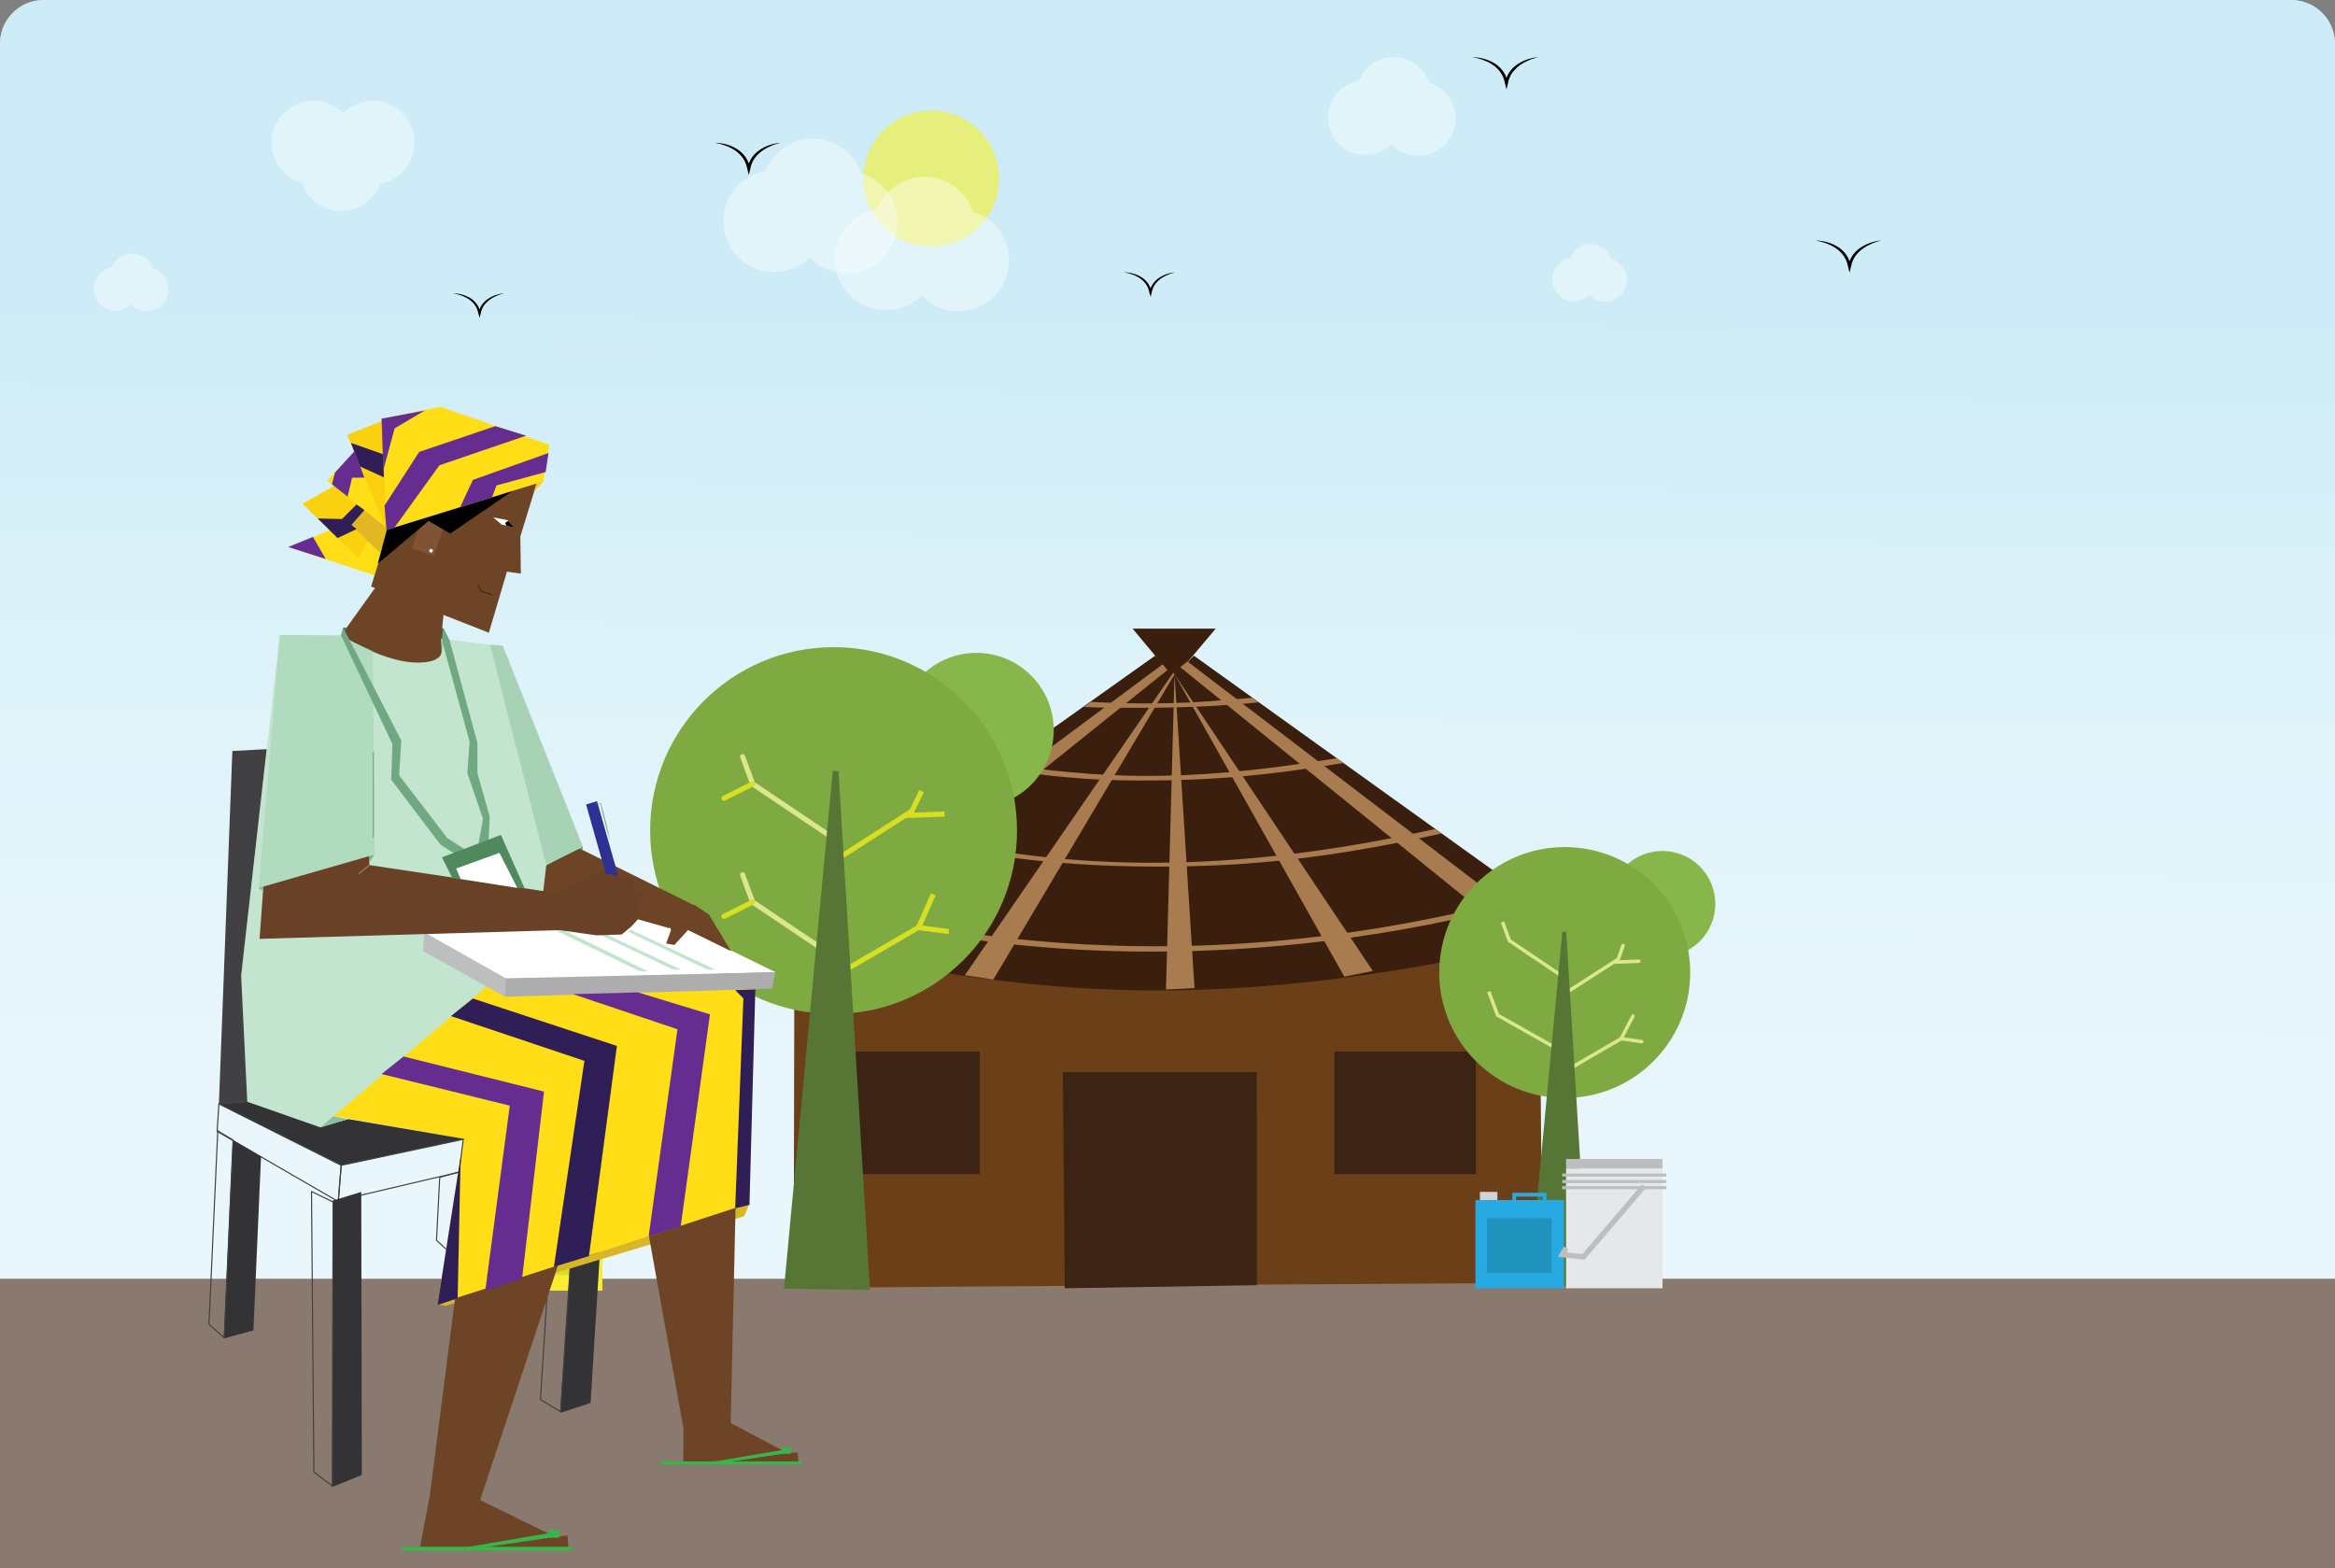 <svg width="536" height="360" viewBox="0 0 536 360" fill="none" xmlns="http://www.w3.org/2000/svg">
<rect x="0" y="0" width="536" height="360" fill="#808080" stroke="none"/>
<rect width="536" height="360" rx="10" fill="#C4C4C4"/>
<path d="M526 0H10C4.477 0 0 4.477 0 10V350C0 355.523 4.477 360 10 360H526C531.523 360 536 355.523 536 350V10C536 4.477 531.523 0 526 0Z" fill="url(#paint0_linear)"/>
<path opacity="0.5" d="M213.761 56.574C222.373 56.574 229.355 49.593 229.355 40.981C229.355 32.369 222.373 25.387 213.761 25.387C205.149 25.387 198.168 32.369 198.168 40.981C198.168 49.593 205.149 56.574 213.761 56.574Z" fill="#FFF200"/>
<path opacity="0.4" d="M95.163 32.739C95.163 37.429 91.798 41.335 87.351 42.17C85.991 45.818 82.477 48.411 78.359 48.411C74.163 48.411 70.597 45.719 69.297 41.966C65.281 40.818 62.342 37.123 62.342 32.739C62.342 27.438 66.64 23.14 71.941 23.14C74.605 23.14 77.015 24.225 78.755 25.981C80.491 24.225 82.9 23.14 85.564 23.14C90.865 23.14 95.163 27.438 95.163 32.739Z" fill="white"/>
<path opacity="0.4" d="M166.035 50.597C166.121 44.886 170.291 40.19 175.723 39.255C177.445 34.838 181.773 31.743 186.789 31.819C191.899 31.897 196.192 35.241 197.707 39.835C202.577 41.307 206.088 45.861 206.007 51.201C205.91 57.657 200.597 62.813 194.14 62.715C190.895 62.666 187.98 61.3 185.894 59.131C183.747 61.237 180.793 62.514 177.548 62.465C171.093 62.367 165.937 57.054 166.035 50.597Z" fill="white"/>
<path opacity="0.4" d="M191.67 59.343C191.756 53.632 195.927 48.936 201.358 48.001C203.081 43.584 207.409 40.489 212.425 40.565C217.535 40.643 221.828 43.987 223.343 48.581C228.213 50.053 231.723 54.607 231.643 59.947C231.546 66.403 226.232 71.559 219.776 71.461C216.531 71.412 213.616 70.046 211.53 67.877C209.383 69.983 206.429 71.26 203.184 71.211C196.728 71.113 191.572 65.801 191.67 59.343Z" fill="white"/>
<path opacity="0.4" d="M304.819 26.891C304.883 22.703 307.941 19.261 311.922 18.575C313.185 15.337 316.357 13.068 320.035 13.123C323.781 13.18 326.929 15.632 328.039 19C331.609 20.079 334.184 23.418 334.125 27.333C334.053 32.066 330.158 35.846 325.425 35.775C323.046 35.739 320.909 34.737 319.379 33.147C317.806 34.691 315.64 35.627 313.261 35.591C308.528 35.52 304.748 31.625 304.819 26.891Z" fill="white"/>
<path opacity="0.4" d="M21.54 66.267C21.577 63.819 23.365 61.806 25.693 61.405C26.432 59.512 28.287 58.185 30.437 58.218C32.627 58.251 34.468 59.685 35.117 61.654C37.205 62.285 38.71 64.237 38.675 66.527C38.633 69.294 36.356 71.504 33.589 71.463C32.198 71.441 30.948 70.856 30.054 69.926C29.134 70.829 27.867 71.377 26.476 71.355C23.709 71.313 21.499 69.035 21.54 66.267Z" fill="white"/>
<path opacity="0.4" d="M356.319 64.063C356.355 61.615 358.143 59.602 360.471 59.201C361.21 57.308 363.065 55.981 365.215 56.014C367.405 56.047 369.247 57.481 369.895 59.45C371.983 60.081 373.489 62.033 373.454 64.323C373.412 67.09 371.135 69.3 368.367 69.259C366.976 69.237 365.726 68.652 364.831 67.722C363.911 68.625 362.645 69.173 361.254 69.151C358.486 69.109 356.277 66.831 356.319 64.063Z" fill="white"/>
<path d="M164.044 32.776C164.49 32.77 164.937 32.807 165.379 32.875C165.823 32.937 166.265 33.026 166.701 33.142C166.919 33.197 167.133 33.271 167.345 33.348C167.561 33.419 167.773 33.499 167.979 33.596C168.186 33.689 168.399 33.77 168.596 33.887C168.794 34 169.002 34.099 169.193 34.225L169.762 34.617C169.943 34.759 170.109 34.923 170.282 35.076C170.463 35.223 170.605 35.408 170.757 35.584C170.906 35.763 171.069 35.932 171.183 36.137L171.549 36.735L171.823 37.379C171.926 37.591 171.99 37.815 172.041 38.042L172.208 38.72L171.554 38.721L171.714 38.079L171.795 37.759L171.921 37.453C172.008 37.251 172.083 37.043 172.182 36.846L172.525 36.281C172.629 36.085 172.79 35.931 172.922 35.756C173.059 35.584 173.198 35.415 173.362 35.27C173.522 35.123 173.669 34.959 173.843 34.829L174.364 34.44C174.543 34.319 174.731 34.213 174.913 34.099C175.093 33.98 175.29 33.895 175.48 33.795C175.861 33.601 176.256 33.437 176.659 33.301C177.061 33.165 177.471 33.052 177.884 32.964C178.295 32.869 178.714 32.804 179.133 32.775C178.318 32.977 177.526 33.245 176.775 33.596C176.399 33.767 176.026 33.944 175.676 34.159C175.501 34.267 175.319 34.361 175.157 34.486C174.991 34.606 174.821 34.718 174.661 34.844C174.349 35.105 174.047 35.372 173.777 35.671C173.63 35.809 173.509 35.968 173.391 36.129C173.277 36.293 173.134 36.437 173.049 36.618L172.753 37.135C172.667 37.313 172.603 37.502 172.526 37.685L172.415 37.961L172.347 38.251L172.208 38.831L171.887 40.178L171.554 38.832L171.402 38.217C171.359 38.009 171.305 37.805 171.213 37.615L170.974 37.03L170.651 36.488C170.557 36.297 170.413 36.141 170.284 35.974C170.152 35.809 170.03 35.635 169.868 35.495C169.713 35.35 169.568 35.193 169.406 35.055L168.903 34.656C168.732 34.526 168.543 34.42 168.363 34.3C168.186 34.175 167.988 34.085 167.797 33.982C167.607 33.876 167.409 33.785 167.207 33.702C167.008 33.614 166.807 33.527 166.599 33.459C165.781 33.141 164.922 32.919 164.044 32.776Z" fill="black"/>
<path d="M337.973 13.123C338.418 13.117 338.866 13.154 339.308 13.222C339.752 13.283 340.193 13.373 340.629 13.489C340.848 13.544 341.061 13.618 341.275 13.695C341.489 13.765 341.702 13.846 341.907 13.943C342.115 14.036 342.328 14.117 342.525 14.234C342.723 14.347 342.931 14.445 343.122 14.571L343.691 14.963C343.871 15.106 344.037 15.269 344.211 15.423C344.391 15.569 344.533 15.755 344.686 15.931C344.835 16.11 344.999 16.279 345.112 16.484L345.478 17.082L345.753 17.726C345.855 17.938 345.919 18.161 345.969 18.389L346.137 19.067L345.483 19.067L345.643 18.426L345.723 18.106L345.849 17.8C345.936 17.597 346.011 17.389 346.111 17.193L346.454 16.627C346.558 16.432 346.719 16.277 346.851 16.103C346.987 15.931 347.127 15.761 347.291 15.617C347.451 15.469 347.598 15.306 347.773 15.175L348.293 14.787C348.472 14.665 348.659 14.559 348.841 14.445C349.021 14.327 349.219 14.241 349.409 14.142C349.789 13.947 350.185 13.783 350.588 13.647C350.991 13.511 351.4 13.399 351.813 13.311C352.225 13.216 352.643 13.151 353.063 13.122C352.247 13.324 351.455 13.592 350.705 13.943C350.329 14.113 349.955 14.291 349.605 14.506C349.431 14.614 349.249 14.707 349.086 14.833C348.921 14.953 348.75 15.065 348.591 15.191C348.279 15.451 347.977 15.719 347.707 16.017C347.56 16.155 347.439 16.315 347.321 16.476C347.207 16.64 347.064 16.783 346.978 16.965L346.683 17.482C346.597 17.66 346.533 17.849 346.456 18.031L346.345 18.307L346.277 18.598L346.138 19.177L345.817 20.525L345.485 19.179L345.332 18.563C345.289 18.355 345.235 18.151 345.143 17.961L344.904 17.377L344.581 16.835C344.487 16.644 344.343 16.488 344.214 16.321C344.082 16.155 343.96 15.981 343.798 15.842C343.644 15.697 343.498 15.54 343.336 15.402L342.833 15.003C342.662 14.873 342.473 14.767 342.293 14.647C342.116 14.522 341.918 14.432 341.727 14.329C341.537 14.223 341.339 14.131 341.137 14.049C340.937 13.961 340.737 13.874 340.529 13.806C339.709 13.487 338.85 13.266 337.973 13.123Z" fill="black"/>
<path d="M416.721 55.217C417.166 55.211 417.614 55.249 418.056 55.317C418.5 55.378 418.941 55.467 419.377 55.583C419.596 55.639 419.809 55.713 420.023 55.789C420.237 55.86 420.45 55.941 420.655 56.037C420.863 56.131 421.076 56.211 421.273 56.329C421.471 56.441 421.679 56.54 421.87 56.666L422.439 57.058C422.619 57.201 422.785 57.364 422.959 57.517C423.139 57.664 423.281 57.849 423.434 58.025C423.583 58.205 423.747 58.373 423.86 58.579L424.226 59.177L424.501 59.821C424.603 60.033 424.667 60.256 424.717 60.483L424.885 61.161L424.231 61.162L424.391 60.521L424.471 60.201L424.597 59.895C424.684 59.692 424.759 59.484 424.859 59.287L425.202 58.722C425.306 58.527 425.467 58.372 425.599 58.197C425.735 58.025 425.875 57.856 426.039 57.711C426.199 57.564 426.346 57.401 426.521 57.27L427.041 56.881C427.22 56.76 427.407 56.654 427.589 56.54C427.769 56.421 427.967 56.336 428.157 56.237C428.537 56.042 428.933 55.878 429.336 55.742C429.739 55.606 430.148 55.493 430.561 55.405C430.973 55.311 431.391 55.245 431.811 55.217C430.995 55.419 430.203 55.687 429.453 56.037C429.077 56.208 428.703 56.385 428.353 56.601C428.179 56.709 427.997 56.802 427.834 56.927C427.669 57.047 427.498 57.159 427.339 57.285C427.027 57.546 426.725 57.813 426.455 58.112C426.308 58.25 426.187 58.409 426.069 58.571C425.955 58.735 425.812 58.878 425.726 59.059L425.431 59.577C425.345 59.755 425.281 59.943 425.204 60.126L425.093 60.402L425.025 60.693L424.886 61.272L424.565 62.619L424.233 61.273L424.08 60.658C424.037 60.45 423.983 60.246 423.891 60.056L423.652 59.471L423.329 58.929C423.235 58.739 423.091 58.583 422.962 58.415C422.83 58.25 422.708 58.076 422.546 57.937C422.392 57.791 422.246 57.635 422.084 57.497L421.581 57.097C421.41 56.967 421.221 56.861 421.041 56.741C420.864 56.617 420.666 56.527 420.475 56.423C420.285 56.317 420.087 56.226 419.885 56.143C419.685 56.055 419.485 55.969 419.277 55.901C418.457 55.582 417.598 55.361 416.721 55.217Z" fill="black"/>
<path d="M104 67.337C104.346 67.332 104.692 67.361 105.035 67.414C105.379 67.461 105.721 67.531 106.059 67.621C106.394 67.717 106.729 67.827 107.049 67.972C107.375 68.104 107.685 68.279 107.99 68.459L108.431 68.763C108.571 68.873 108.699 69 108.833 69.119C108.973 69.233 109.083 69.376 109.201 69.513C109.317 69.651 109.443 69.782 109.531 69.941L109.815 70.405L110.028 70.904C110.185 71.233 110.229 71.596 110.326 71.943L109.819 71.943L109.943 71.446C109.977 71.279 110.03 71.117 110.103 70.961C110.171 70.804 110.229 70.642 110.306 70.49L110.571 70.052C110.652 69.901 110.777 69.781 110.879 69.646C110.985 69.513 111.092 69.382 111.22 69.27C111.453 69.023 111.725 68.824 111.997 68.627C112.278 68.447 112.561 68.269 112.861 68.128C113.156 67.977 113.463 67.85 113.774 67.745C114.086 67.639 114.403 67.553 114.723 67.484C115.042 67.411 115.366 67.359 115.691 67.338C115.06 67.494 114.446 67.702 113.865 67.974C113.573 68.106 113.284 68.244 113.013 68.41C112.735 68.565 112.479 68.753 112.227 68.941C111.985 69.143 111.751 69.35 111.541 69.581C111.427 69.687 111.333 69.811 111.243 69.936C111.155 70.063 111.043 70.174 110.977 70.315L110.749 70.715C110.682 70.853 110.633 71 110.573 71.141C110.507 71.281 110.462 71.427 110.434 71.58L110.327 72.029L110.107 72.949L109.819 72.03C109.722 71.718 109.697 71.381 109.555 71.086L109.37 70.633L109.119 70.213C109.047 70.066 108.935 69.945 108.835 69.815C108.733 69.687 108.639 69.552 108.513 69.444C108.286 69.205 108.029 68.997 107.765 68.794C107.491 68.606 107.212 68.419 106.909 68.272C106.613 68.111 106.299 67.983 105.98 67.867C105.347 67.619 104.681 67.448 104 67.337Z" fill="black"/>
<path d="M258.031 62.515C258.377 62.511 258.723 62.539 259.065 62.593C259.409 62.64 259.751 62.709 260.089 62.799C260.425 62.895 260.759 63.005 261.079 63.151C261.406 63.283 261.715 63.457 262.021 63.637L262.461 63.941C262.601 64.052 262.729 64.179 262.864 64.297C263.004 64.411 263.114 64.555 263.232 64.691C263.347 64.83 263.474 64.961 263.562 65.12L263.846 65.583L264.059 66.083C264.215 66.411 264.259 66.775 264.357 67.121L263.85 67.122L263.974 66.625C264.008 66.457 264.061 66.295 264.134 66.139C264.202 65.983 264.26 65.821 264.337 65.669L264.602 65.231C264.683 65.079 264.807 64.959 264.909 64.825C265.015 64.691 265.123 64.561 265.251 64.449C265.484 64.202 265.756 64.003 266.027 63.806C266.309 63.626 266.591 63.448 266.892 63.307C267.187 63.156 267.493 63.029 267.805 62.923C268.117 62.818 268.434 62.731 268.754 62.663C269.073 62.589 269.397 62.538 269.722 62.517C269.091 62.673 268.477 62.881 267.895 63.153C267.604 63.285 267.315 63.423 267.043 63.589C266.765 63.743 266.51 63.932 266.257 64.119C266.015 64.321 265.781 64.529 265.572 64.759C265.458 64.866 265.364 64.99 265.273 65.115C265.185 65.241 265.074 65.353 265.008 65.493L264.779 65.894C264.713 66.032 264.663 66.179 264.603 66.32C264.538 66.459 264.493 66.606 264.465 66.759L264.357 67.207L264.137 68.127L263.85 67.209C263.753 66.897 263.728 66.56 263.586 66.265L263.401 65.811L263.15 65.392C263.077 65.245 262.965 65.123 262.866 64.994C262.764 64.866 262.669 64.731 262.544 64.623C262.317 64.383 262.06 64.176 261.796 63.973C261.522 63.785 261.243 63.597 260.939 63.451C260.644 63.29 260.329 63.161 260.011 63.046C259.377 62.798 258.711 62.627 258.031 62.515Z" fill="black"/>
<path d="M536 293.574H0V360H536V293.574Z" fill="#89796E"/>
<path d="M259.997 144.324H279.062L269.471 155.717L259.997 144.324Z" fill="#3B1F0E"/>
<path d="M354.094 294.517L353.265 209.575H182.368L182.187 295.731C200.302 295.414 354.094 294.517 354.094 294.517Z" fill="#6B3F18"/>
<path d="M362.063 213.686C362.063 213.686 317.966 226.925 268.195 227.381C218.425 227.838 175.64 214.144 175.64 214.144L265.139 150.543L269.723 155.127L274.047 150.522L362.063 213.686Z" fill="#3B1F0E"/>
<path d="M288.52 295.05L288.51 246.155H243.979L244.418 295.753" fill="#3C2415"/>
<path d="M266.887 152.508L181.861 215.704L188.409 217.669L267.977 153.817L266.887 152.508Z" fill="#A97C50"/>
<path d="M272.563 151.852L355.73 215.375L349.837 217.014L270.923 153.163L272.563 151.852Z" fill="#A97C50"/>
<path d="M269.287 154.472L221.479 223.89L228.03 224.874L269.614 154.8L269.287 154.472Z" fill="#A97C50"/>
<path d="M269.614 154.8L315.128 222.907L308.58 224.218L269.614 154.8Z" fill="#A97C50"/>
<path d="M269.614 154.8L274.198 226.837L267.65 227.163L269.614 154.8Z" fill="#A97C50"/>
<path d="M264.431 218.467C252.256 218.467 241.53 217.765 232.543 216.805C203.331 213.681 185.735 207.214 185.561 207.15L187.065 206.095C187.239 206.161 203.669 212.406 232.734 215.509C259.556 218.371 300.807 219.236 350.75 205.569L352.193 206.577C318.756 215.726 288.765 218.467 264.431 218.467Z" fill="#A97C50"/>
<path d="M265.623 198.95C238.043 198.95 220.051 195.241 206.539 192.091L207.929 191.132C231.362 196.593 268.933 203.919 329.458 190.317L330.994 191.323C305.099 197.143 286.093 198.95 265.623 198.95Z" fill="#A97C50"/>
<path d="M261.882 179.189C248.973 179.189 241.173 178.157 228.6 176.503L229.846 175.447C251.444 178.287 269.453 180.236 306.915 174.058L308.402 175.161C291.127 178.011 278.849 179.189 261.882 179.189Z" fill="#A97C50"/>
<path d="M261.851 162.489C257.093 162.489 253.537 162.529 248.839 162.307L250.373 161.157C264.447 161.821 273.071 161.523 287.398 160.197L288.932 161.253C279.331 162.141 271.403 162.489 261.851 162.489Z" fill="#A97C50"/>
<path d="M224.918 241.414H192.419V269.549H224.918V241.414Z" fill="#3C2415"/>
<path d="M338.795 241.414H306.295V269.549H338.795V241.414Z" fill="#3C2415"/>
<path d="M241.883 167.631C241.883 177.43 233.941 185.375 224.138 185.375C214.336 185.375 206.395 177.43 206.395 167.631C206.395 157.83 214.336 149.885 224.138 149.885C233.941 149.885 241.883 157.83 241.883 167.631Z" fill="#87B74B"/>
<path d="M165.861 197.082L168.824 204.981L189.227 216.497" stroke="#DBE691" stroke-width="1.168" stroke-miterlimit="10" stroke-linecap="round"/>
<path d="M191.349 232.791C214.606 232.791 233.459 213.938 233.459 190.682C233.459 167.426 214.606 148.573 191.349 148.573C168.093 148.573 149.24 167.426 149.24 190.682C149.24 213.938 168.093 232.791 191.349 232.791Z" fill="#7FAA42"/>
<path d="M190.875 192.145L172.773 179.968L170.467 173.716" stroke="#DBE691" stroke-width="1.168" stroke-miterlimit="10" stroke-linecap="round"/>
<path d="M192.801 223.41L210.9 212.88L214.239 205.311" stroke="#D7DF23" stroke-width="1.168" stroke-miterlimit="10"/>
<path d="M217.813 213.867L210.289 212.88" stroke="#D7DF23" stroke-width="1.168" stroke-miterlimit="10"/>
<path d="M190.875 198.069L209.303 186.221L211.56 181.615" stroke="#D7DF23" stroke-width="1.168" stroke-miterlimit="10"/>
<path d="M190.875 219.264L172.773 207.088L170.467 200.837" stroke="#DBE691" stroke-width="1.168" stroke-miterlimit="10" stroke-linecap="round"/>
<path d="M207.986 187.209L216.825 186.881" stroke="#D7DF23" stroke-width="1.168" stroke-miterlimit="10"/>
<path d="M199.712 296.141L179.965 295.863L191.153 177.007H192.473L199.712 296.141Z" fill="#577635"/>
<path d="M172.773 179.968L166.189 183.26" stroke="#D7DF23" stroke-width="1.168" stroke-miterlimit="10" stroke-linecap="round"/>
<path d="M172.773 207.088L166.189 210.379" stroke="#D7DF23" stroke-width="1.168" stroke-miterlimit="10" stroke-linecap="round"/>
<path d="M393.749 207.5C393.749 214.207 388.319 219.643 381.611 219.643C374.907 219.643 369.473 214.207 369.473 207.5C369.473 200.797 374.907 195.363 381.611 195.363C388.319 195.363 393.749 200.797 393.749 207.5Z" fill="#87B74B"/>
<path d="M387.99 223.27C387.99 239.179 375.089 252.075 359.179 252.075C343.272 252.075 330.376 239.179 330.376 223.27C330.376 207.362 343.272 194.469 359.179 194.469C375.089 194.469 387.99 207.362 387.99 223.27Z" fill="#7FAA42"/>
<path d="M359.757 245.657L372.138 238.454L374.838 233.276" stroke="#DBE691" stroke-width="0.799" stroke-miterlimit="10" stroke-linecap="round"/>
<path d="M376.867 239.131L372.138 238.454" stroke="#DBE691" stroke-width="0.799" stroke-miterlimit="10" stroke-linecap="round"/>
<path d="M341.746 227.647L343.77 233.051L357.728 240.931" stroke="#DBE691" stroke-width="0.799" stroke-miterlimit="10"/>
<path d="M358.851 228.323L371.464 220.219L372.587 217.069" stroke="#DBE691" stroke-width="0.799" stroke-miterlimit="10" stroke-linecap="round"/>
<path d="M370.563 220.896L376.188 220.669" stroke="#DBE691" stroke-width="0.799" stroke-miterlimit="10" stroke-linecap="round" stroke-linejoin="round"/>
<path d="M358.851 224.273L346.473 215.941L344.899 211.664" stroke="#DBE691" stroke-width="0.799" stroke-miterlimit="10"/>
<path d="M364.483 295.413L350.978 295.223L358.631 213.914H359.532L364.483 295.413Z" fill="#577635"/>
<path d="M343.729 273.632H339.712V275.741H343.729V273.632Z" fill="#D1D3D4"/>
<path d="M354.985 273.836V277.273H354.194V274.714H348.025V277.273H347.157V273.836H354.985Z" fill="#27AAE1"/>
<path d="M359.021 275.5H338.687V295.749H359.021V275.5Z" fill="#27AAE1"/>
<path d="M356.193 279.652H341.328V292.241H356.193V279.652Z" fill="#1F93BC"/>
<path d="M122.605 273.641H118.488V275.803H122.605V273.641Z" fill="#D1D3D4"/>
<path d="M134.139 273.85V277.371H133.329V274.75H127.007V277.371H126.117V273.85H134.139Z" fill="#F9ED32"/>
<path d="M138.277 275.555H117.436V296.307H138.277V275.555Z" fill="#F9ED32"/>
<path d="M135.379 279.809H120.145V292.713H135.379V279.809Z" fill="#D7DF23"/>
<path d="M381.635 268.249H359.492V295.761H381.635V268.249Z" fill="#E6E7E8"/>
<path d="M381.635 266.067H359.492V268.249H381.635V266.067Z" fill="#BCBEC0"/>
<path d="M382.515 269.423H358.61V270.113H382.515V269.423Z" fill="#BCBEC0"/>
<path d="M382.515 270.913H358.61V271.603H382.515V270.913Z" fill="#BCBEC0"/>
<path d="M382.515 272.313H358.61V273.002H382.515V272.313Z" fill="#BCBEC0"/>
<path d="M377.407 272.265L363.485 288.547L358.61 288.032L359.492 286.489" stroke="#BCBEC0" stroke-width="1.229" stroke-miterlimit="10"/>
<path d="M101.842 144.247H101.327L100.986 146.645L101.585 146.73L101.842 144.247Z" fill="#356E42"/>
<path d="M133.008 258.8L128.575 324.366L135.561 322.082L139.592 257.455L133.008 258.8Z" fill="#333335"/>
<path d="M128.686 324.069L124.062 321.331L128.172 255.976L133.008 258.799L128.686 324.069Z" stroke="#414042" stroke-width="0.257" stroke-miterlimit="10" stroke-linejoin="round"/>
<path d="M108.662 222.948L107.022 261.647L104.228 288.512L111.214 286.23L115.246 221.605L108.662 222.948Z" fill="#6D4629"/>
<path d="M104.026 288.277L100.197 284.749L100.942 270.295L105.566 269.011L104.026 288.277Z" stroke="#414042" stroke-width="0.257" stroke-miterlimit="10" stroke-linejoin="round"/>
<path d="M87.927 132.43L75.639 149.567L100.629 154.674L101.452 149.332L101.274 146.612L102.107 137.946L87.927 132.43Z" fill="#6D4426"/>
<path d="M173.278 224.095L171.933 276.493L100.46 299.339L106.337 261.475L56.123 252.584L55.317 224.095H173.278Z" fill="#FFDE17"/>
<path d="M128.71 213.521L126.42 213.955L73.49 258.866L56.294 252.755L55.352 224L64.219 145.805L78.688 145.95C80.188 146.925 88.742 152.238 96.199 152.117C102.526 152.021 101.705 148.829 101.401 146.661L114.2 148.223L128.71 213.521Z" fill="#C3E4CF"/>
<path d="M97.405 214.059L116.214 224.807L178.019 223.195L153.834 211.371L146.443 210.565L97.405 214.059Z" fill="white"/>
<path d="M116.012 224.605L115.947 228.836L177.212 226.958L178.019 223.195L116.012 224.605Z" fill="#ADADAF"/>
<path d="M97.405 214.059L97.136 218.359L115.947 228.836L116.113 224.605L97.405 214.059Z" fill="#BCBEC0"/>
<path d="M167.806 218.359L157.933 213.522L154.804 216.945L152.918 216.606L154.033 213.522L153.827 212.933L153.648 213.097L124.671 204.887L125.405 198.619L132.686 194.618L159.196 207.758L159.387 207.723L162.727 209.947L167.806 218.359Z" fill="#6D4426"/>
<path d="M128.686 213.18L148.809 223.027H146.926L126.889 213.264L128.686 213.18Z" fill="#C3E4CF"/>
<path d="M134.535 184.688L140.167 204.558L142.68 203.79L137.048 183.92L134.535 184.688Z" fill="#2E3192"/>
<path d="M136.908 213.436L156.345 222.599H154.462L136.222 213.863L136.908 213.436Z" fill="#C3E4CF"/>
<path d="M78.85 120.442L66.177 125.58L87.071 132.43L88.72 125.113L84.014 122.106L78.85 120.442Z" fill="#FFDE17"/>
<path d="M133.824 194.425L125.406 198.617L112.503 148.014L115.408 148.223L133.824 194.425Z" fill="#A7D2B5"/>
<path d="M146.188 208.168L146.573 210.872L145.032 212.609L142.714 214.536L136.924 214.73L128.401 213.537L59.585 215.536L64.621 146.208L78.728 146.008L85.479 149.331L84.776 198.609L127.585 205.005L136.734 200.247L145.418 201.605L145.613 204.501L147.539 205.656L146.188 208.168Z" fill="#684126"/>
<path d="M77.652 111.023L69.431 115.645L82.249 128.121L85.779 121.752L84.014 114.855L77.652 111.023Z" fill="#F9D10F"/>
<path d="M100.629 299.509L172.102 276.204L170.829 279.221L102.375 299.778L100.629 299.509Z" fill="#D8B628"/>
<path d="M156.849 335.899L156.9 327.977L148.963 283.802L168.847 277.315L167.731 326.678L180.8 333.622L183.125 333.469L183.288 336.045L156.849 335.899Z" fill="#6D4426"/>
<path d="M130.491 355.763L96.362 355.495L98.664 343.355L104.453 298.124L128.088 290.502L110.198 344.423L110.362 344.448L127.502 352.86L130.271 352.478L130.491 355.763Z" fill="#6D4426"/>
<path d="M84.406 115.916L80.681 120.515L87.151 126.882L90.288 119.806L84.406 115.916Z" fill="#E1B724"/>
<path d="M128.356 351.147H126.047V353.029H128.356V351.147Z" fill="#39B54A"/>
<path d="M85.984 196.19L59.382 203.848L64.219 145.806L78.337 145.874L81.551 147.621L85.582 149.534L85.984 196.19Z" fill="#B0DBBF"/>
<path d="M183.93 335.493H151.591V336.239H183.93V335.493Z" fill="#39B54A"/>
<path d="M181.514 332.204H179.594V333.767H181.514V332.204Z" fill="#39B54A"/>
<path d="M180.163 333.696L165.663 335.829L163.175 335.687L179.806 332.845L180.163 333.696Z" fill="#39B54A"/>
<path d="M131.262 355.102H92.366V356H131.262V355.102Z" fill="#39B54A"/>
<path d="M101.456 146.645C101.456 146.645 101.922 148.947 101.334 150.055C101.368 147.588 101.251 146.612 101.251 146.612L101.456 146.645Z" fill="#97C6A6"/>
<path d="M126.732 352.943L109.292 355.508L106.301 355.336L126.304 351.917L126.732 352.943Z" fill="#39B54A"/>
<path d="M136.096 184.346C136.697 184.376 137.299 184.392 137.898 184.434L137.948 184.437L137.962 184.489C138.165 185.2 138.367 185.911 138.55 186.626C138.739 187.341 138.93 188.054 139.101 188.773C139.458 190.207 139.79 191.647 140.075 193.1C139.633 191.688 139.237 190.263 138.866 188.833C138.672 188.12 138.5 187.401 138.325 186.684C138.144 185.967 137.983 185.246 137.821 184.525L137.885 184.579C137.287 184.513 136.693 184.423 136.096 184.346Z" fill="#70A981"/>
<path d="M85.984 196.191L84.725 198.054L84.775 196.542L85.984 196.191Z" fill="#79B58E"/>
<path d="M59.382 203.848L60.457 203.512L60.389 204.519L59.382 203.848Z" fill="#79B58E"/>
<path d="M56.712 252.92L50.262 253.475L78.327 267.532L106.675 261.486L79.939 256.918L73.489 258.8L56.712 252.92Z" fill="#333335"/>
<path d="M78.327 267.532L77.652 275.603L105.395 269.094L106.337 261.56L78.327 267.532Z" stroke="#414042" stroke-width="0.257" stroke-miterlimit="10"/>
<path d="M77.654 275.863L49.843 259.739L50.245 253.425L78.327 267.532L77.654 275.863Z" stroke="#414042" stroke-width="0.257" stroke-miterlimit="10"/>
<path d="M50.245 253.561L53.337 172.409L61.21 171.99L55.351 224.001L56.763 253.021L50.245 253.561Z" fill="#414042"/>
<path d="M76.333 275.656L76.232 341.372L83.052 338.632L82.926 273.635L76.333 275.656Z" fill="#333335"/>
<path d="M76.32 341.181L72.052 337.962L71.506 273.534L76.471 275.952L76.32 341.181Z" stroke="#414042" stroke-width="0.257" stroke-miterlimit="10" stroke-linejoin="round"/>
<path d="M53.437 261.738L51.363 307.277L58.172 305.421L59.92 265.516L53.437 261.738Z" fill="#333335"/>
<path d="M51.472 307.117L47.973 304.012L49.989 259.607L53.504 261.733L51.472 307.117Z" stroke="#414042" stroke-width="0.257" stroke-miterlimit="10" stroke-linecap="round" stroke-linejoin="round"/>
<path d="M73.489 258.866L79.804 256.918L76.512 256.245L73.489 258.866Z" fill="#87C19D"/>
<path d="M87.597 246.571L117.019 253.828L111.39 296.326L119.842 293.53L124.88 250.604L92.635 242.541L87.597 246.571Z" fill="#662D91"/>
<path d="M82.054 103.004L75.083 110.338L88.327 120.868L88.131 114.147L82.054 103.004Z" fill="#FFDE17"/>
<path d="M103.518 233.271L134.15 243.55L127.146 290.846L135.195 288.362L141.608 240.124L108.556 229.24L103.518 233.271Z" fill="#301E56"/>
<path d="M131.531 228.232L155.513 236.294L148.895 283.824L156.259 281.512L162.97 232.868L146.443 227.829L131.531 228.232Z" fill="#662D91"/>
<path d="M87.739 96.636L79.7 99.82L88.524 121.222L97.346 111.847L87.739 96.636Z" fill="#F9D10F"/>
<path d="M119.439 123.182L119.562 131.691L116.371 131.233L112.216 145.257L85.187 134.656L97.281 95.405L125.235 104.294L119.439 123.182Z" fill="#6D4426"/>
<path d="M101.944 120.741L96.924 118.993L94.533 125.86L99.554 127.608L101.944 120.741Z" fill="#7F5333"/>
<path d="M88.44 127.977L98.374 119.585L103.34 122.497L121.665 109.995L90.495 115.304L86.728 129.348L88.44 127.977Z" fill="black"/>
<path d="M78.765 144.075L79.535 144.14L79.086 144.814L78.765 144.075Z" fill="#356E42"/>
<path d="M124.747 110.509L88.784 121.639L87.585 96.122L101.113 93.383L126.118 102.117L124.747 110.509Z" fill="#FFDE17"/>
<path d="M113.202 118.783L116.479 119.4L118.079 121.149L115.161 120.424L113.202 118.783Z" fill="white"/>
<path d="M118.125 121.161L117.025 120.889L116.25 120.712L115.965 120.034L116.673 119.59L117.222 120.203L118.125 121.161Z" fill="black"/>
<path d="M113.016 136.54L110.533 135.768L109.677 134.314" stroke="#3C2415" stroke-width="0.206" stroke-miterlimit="10"/>
<path d="M124.748 110.509L122.564 112.907L123.186 110.98L124.748 110.509Z" fill="#F4CC13"/>
<path d="M98.937 126.852C99.165 126.852 99.349 126.668 99.349 126.44C99.349 126.213 99.165 126.029 98.937 126.029C98.71 126.029 98.526 126.213 98.526 126.44C98.526 126.668 98.71 126.852 98.937 126.852Z" fill="white"/>
<path d="M133.824 194.425L133.659 195.115L133.041 194.819L133.824 194.425Z" fill="#44935D"/>
<path d="M144.785 213.436L164.223 222.599H162.339L144.1 213.863L144.785 213.436Z" fill="#C3E4CF"/>
<path d="M78.765 144.075L92.124 170.022L91.609 177.986L102.655 192.37L107.022 195.195L104.711 196.226L101.113 193.913L89.81 179.013L90.067 170.792L78.272 145.852L78.765 144.075Z" fill="#70A981"/>
<path d="M103.168 146.901L109.591 170.535V177.47L112.417 187.49L112.161 193.142L109.848 193.656L110.876 188.004L107.279 177.47L107.794 170.278L101.627 147.672L101.456 146.645L101.842 144.247L103.168 146.901Z" fill="#70A981"/>
<path d="M101.456 196.823L114.986 191.686L120.466 204.016L103.854 201.619L101.456 196.823Z" fill="#50895D"/>
<path d="M104.711 199.392L114.645 195.797L118.754 203.845L105.738 201.789L104.711 199.392Z" fill="white"/>
<path d="M168.761 227.309L170.646 229.191L168.761 277.4L172.039 276.601L173.385 227.136L168.761 227.309Z" fill="#301E56"/>
<path d="M105.738 265.585L105.052 298.037L100.429 299.58L105.738 265.585Z" fill="#301E56"/>
<path d="M120.766 100.019L100.856 106.827L90.581 121.084L88.719 121.727L88.269 116.075L96.233 103.744L113.702 97.835L120.766 100.019Z" fill="#662D91"/>
<path d="M125.904 104L108.563 110.166L105.61 116.46L112.931 114.213L113.959 111.45L125.261 108.368L125.904 104Z" fill="#662D91"/>
<path d="M97.518 94.239L90.581 98.349L88.013 107.854L87.585 96.122L97.518 94.239Z" fill="#662D91"/>
<path d="M80.563 101.688L87.884 104.258L88.141 109.588L82.617 107.084L80.563 101.688Z" fill="#301E56"/>
<path d="M83.645 109.651H80.82L79.792 114.019L76.196 111.193L76.902 108.496L81.397 103.551L83.645 109.651Z" fill="#662D91"/>
<path d="M72.921 119.03L78.507 119.157L81.847 115.817L83.645 117.102L80.681 120.515L81.847 121.47L77.48 123.524L72.921 119.03Z" fill="#301E56"/>
<path d="M71.829 123.267L74.782 128.341L66.177 125.58L71.829 123.267Z" fill="#662D91"/>
<path d="M84.776 198.609L82.362 200.592" stroke="#A97C50" stroke-width="0.257" stroke-miterlimit="10" stroke-linecap="round"/>
<path d="M85.7 172.59V192.37" stroke="#70A981" stroke-width="0.257" stroke-miterlimit="10"/>
<defs>
<linearGradient id="paint0_linear" x1="271.115" y1="-2.045" x2="268.304" y2="362.071" gradientUnits="userSpaceOnUse">
<stop offset="0.19" stop-color="#CDECF7"/>
<stop offset="0.422" stop-color="#DDF2F9"/>
<stop offset="0.686" stop-color="#E8F6FB"/>
<stop offset="1" stop-color="#EBF7FB"/>
</linearGradient>
</defs>
</svg>
